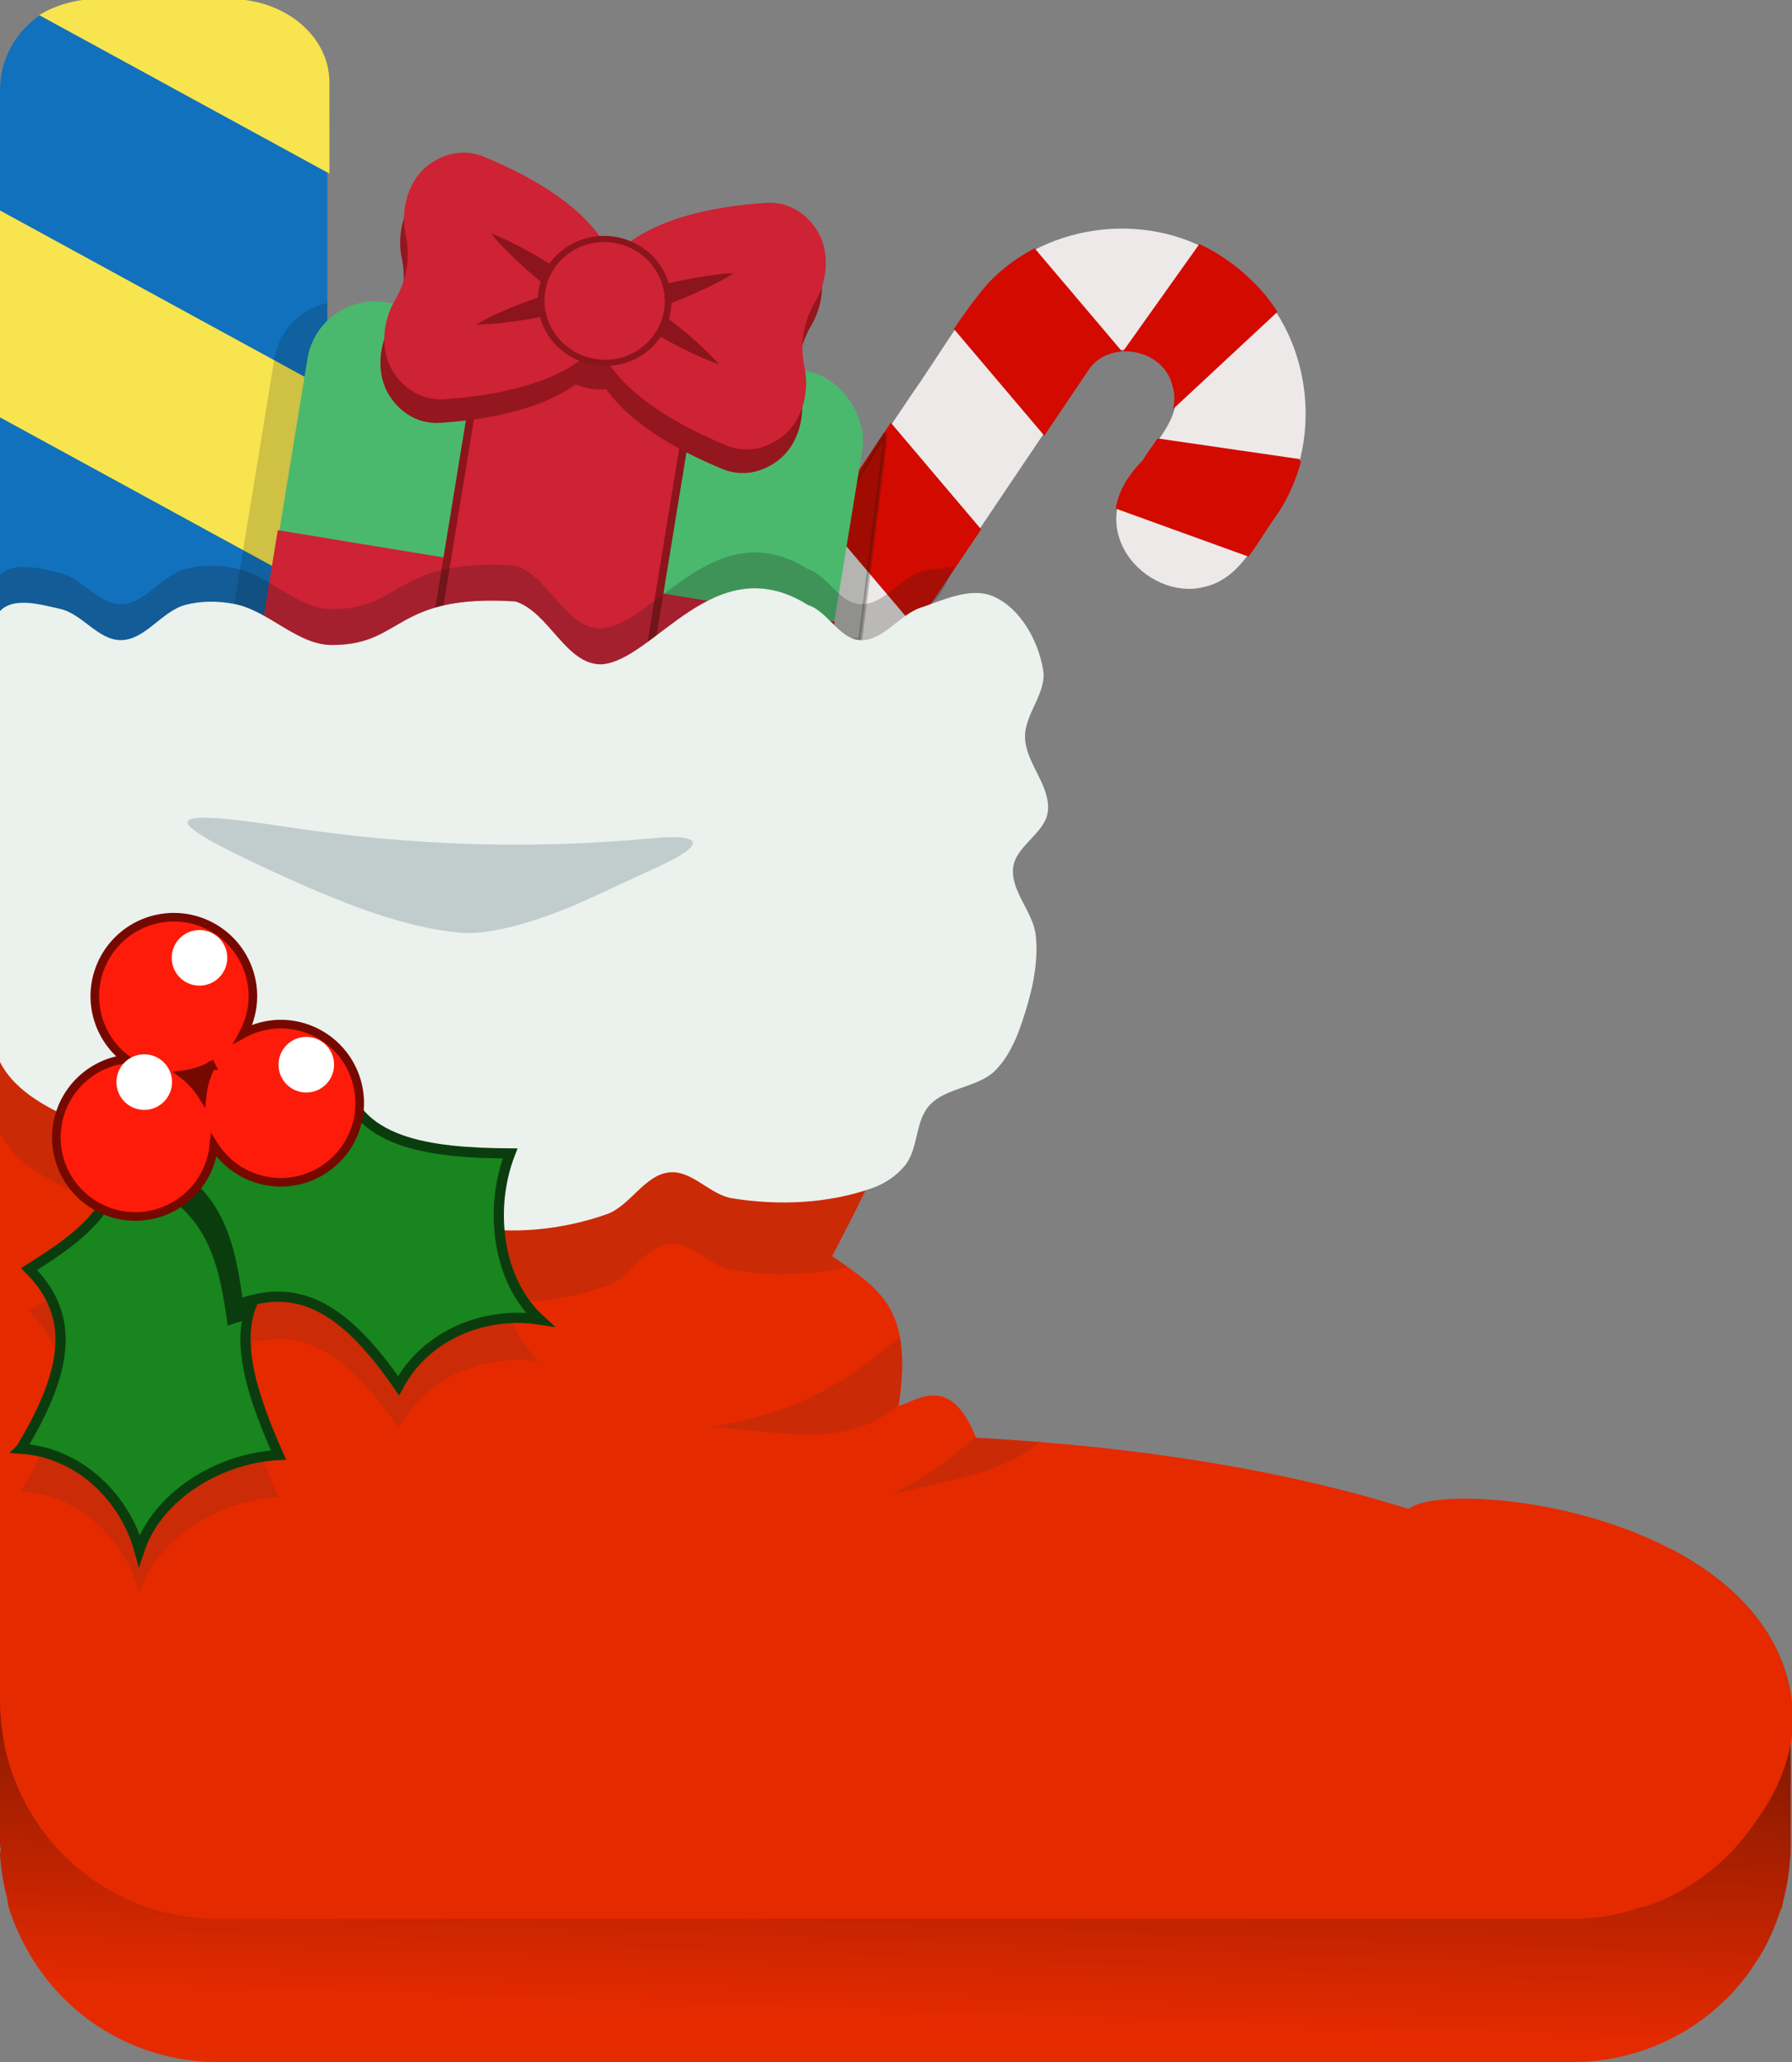 <?xml version="1.0" encoding="UTF-8" standalone="no"?>
<svg
   id="Layer_1"
   data-name="Layer 1"
   viewBox="0 0 300 345"
   version="1.1"
   sodipodi:docname="xmasStocking2.svg"
   xml:space="preserve"
   inkscape:version="1.2 (dc2aedaf03, 2022-05-15)"
   xmlns:inkscape="http://www.inkscape.org/namespaces/inkscape"
   xmlns:sodipodi="http://sodipodi.sourceforge.net/DTD/sodipodi-0.dtd"
   xmlns:xlink="http://www.w3.org/1999/xlink"
   xmlns="http://www.w3.org/2000/svg"
   xmlns:svg="http://www.w3.org/2000/svg"><rect x="0" y="0" width="300" height="345" fill="#808080" stroke="none"/><sodipodi:namedview
     id="namedview43676"
     pagecolor="#505050"
     bordercolor="#ffffff"
     borderopacity="1"
     inkscape:showpageshadow="0"
     inkscape:pageopacity="0"
     inkscape:pagecheckerboard="1"
     inkscape:deskcolor="#505050"
     showgrid="false"
     inkscape:zoom="1.42"
     inkscape:cx="23.239437"
     inkscape:cy="154.92958"
     inkscape:window-width="1366"
     inkscape:window-height="705"
     inkscape:window-x="-8"
     inkscape:window-y="-8"
     inkscape:window-maximized="1"
     inkscape:current-layer="Layer_1" /><defs
     id="defs43614"><inkscape:path-effect
       effect="fillet_chamfer"
       id="path-effect8356"
       is_visible="true"
       lpeversion="1"
       nodesatellites_param="F,0,0,1,0,15.476,0,1 @ F,0,0,1,0,11.435,0,1 @ F,0,0,1,0,39.325,0,1"
       unit="px"
       method="auto"
       mode="F"
       radius="0"
       chamfer_steps="1"
       flexible="false"
       use_knot_distance="true"
       apply_no_radius="true"
       apply_with_radius="true"
       only_selected="false"
       hide_knots="false" /><linearGradient
       inkscape:collect="always"
       id="linearGradient2952"><stop
         style="stop-color:#e52a00;stop-opacity:1;"
         offset="0.128"
         id="stop2948" /><stop
         style="stop-color:#881900;stop-opacity:1;"
         offset="1"
         id="stop2950" /></linearGradient><style
       id="style43605">.cls-1{fill:url(#linear-gradient);}.cls-2{fill:#663723;}.cls-3{fill:#85482c;}.cls-4{fill:#995b3c;}.cls-5{fill:#4c281b;}.cls-6{fill:#2f2c38;}.cls-7{fill:#15141a;}.cls-8{fill:#dae6f5;}.cls-9{fill:#7ca1d5;}.cls-10,.cls-11{fill:none;stroke-linecap:round;stroke-miterlimit:10;stroke-width:4px;}.cls-10{stroke:#663723;}.cls-11{stroke:#4c281b;}.cls-12{fill:#bcd1e9;}.cls-13{fill:#aa715d;}</style><linearGradient
       inkscape:collect="always"
       xlink:href="#linearGradient2952"
       id="linearGradient2954"
       x1="150"
       y1="345"
       x2="151.986"
       y2="288.898"
       gradientUnits="userSpaceOnUse" /></defs><path
     id="path24149"
     style="opacity:1;fill:#ede9e9;fill-opacity:1;stroke:none;stroke-width:2.104;stroke-linecap:round;stroke-dasharray:none;stroke-opacity:1;paint-order:stroke fill markers;stop-color:#000000"
     d="m 204.947,43.494 c -11.875,-8.366 -29.491,-6.531 -39.38,4.109 -4.911,5.682 -8.629,12.277 -12.956,18.404 -12.985,19.376 -26.097,38.67 -39.001,58.098 -4.093,6.882 1.746,16.542 9.728,16.183 5.205,0.248 8.768,-3.853 11.171,-7.933 15.922,-23.626 31.753,-47.316 47.733,-70.901 3.773,-5.013 12.608,-3.282 14.21,2.794 1.745,5.097 -2.61,8.999 -4.983,12.979 -11.233,11.172 0.532,23.285 9.938,21.019 6.109,-1.26 8.621,-7.374 11.929,-11.917 8.294,-11.78 6.564,-29.215 -3.877,-39.139 -1.386,-1.368 -2.896,-2.61 -4.512,-3.696 z"
     sodipodi:nodetypes="scccccccccccss" /><path
     id="rect25592"
     style="opacity:1;fill:#d30a00;fill-opacity:1;stroke:#d30a00;stroke-width:0.5;stroke-linecap:round;stroke-dasharray:none;stroke-opacity:1;paint-order:normal;stop-color:#000000"
     class="UnoptimicedTransforms"
     d="m 475.433,27.478 c -1.531,0.397 -3.003,0.948 -4.427,1.591 l 5.264,20.688 c 2.278,-2.64 6.124,-3.99 9.5,-2.378 1.215,0.476 2.141,1.183 2.874,2.039 l -1.061,-22.906 c -2.117,-0.261 -4.264,-0.318 -6.414,-0.086 -1.939,0.173 -3.863,0.522 -5.737,1.052 z m -21.802,23.199 c -0.687,3.097 -0.909,6.299 -0.527,9.498 0.478,3.059 1.231,6.058 2.052,9.043 l 22.901,-0.002 c -1.199,-4.269 -2.413,-8.534 -3.605,-12.805 -0.469,-2.073 0.042,-4.079 1.125,-5.733 z M 509.205,39.554 491.286,55.379 c 0.376,1.434 0.713,2.878 1.164,4.193 0.291,3.649 1.42,6.383 3.028,8.34 l 20.165,-11.563 c -0.585,-2.558 -1.512,-5.108 -2.111,-7.573 -0.868,-3.341 -2.37,-6.444 -4.328,-9.223 z m -48.759,48.358 c 1.751,6.178 3.497,12.359 5.239,18.54 l 22.869,0.001 c -1.751,-6.178 -3.486,-12.36 -5.233,-18.539 z m 10.545,37.235 c 1.751,6.182 3.506,12.363 5.279,18.538 l 22.611,-8.9e-4 c -0.204,-1.711 -0.655,-3.42 -1.211,-5.014 -1.27,-4.509 -2.552,-9.016 -3.827,-13.524 z"
     transform="rotate(49.713,322.905,-256.452)" /><path
     id="rect26305"
     style="opacity:0.251;fill:#08140b;fill-opacity:1;stroke:#08140b;stroke-width:0.645;stroke-dasharray:none;stroke-opacity:1"
     class="cls-7"
     d="m 157.903,47.839 c -5.133,11.202 -9.07,25.985 -14.2,37.188 l 15.7,-2.566 -1.218,-32.127 c 0,-0.858 -0.103,-1.692 -0.281,-2.495 z"
     transform="rotate(9.284)"
     sodipodi:nodetypes="ccccc" /><rect
     style="fill:#1171bd;fill-opacity:1;stroke:none;stroke-width:0.706;stroke-linecap:round;stroke-dasharray:none;stroke-opacity:1;paint-order:normal;stop-color:#000000"
     id="rect27206"
     width="54.795"
     height="145.814"
     x="0"
     y="0"
     ry="15.105" /><path
     id="rect28278"
     style="fill:#f7e44e;fill-opacity:1;stroke:#f7e44e;stroke-width:0.47;stroke-linecap:round;stroke-dasharray:none;stroke-opacity:1;paint-order:normal;stop-color:#000000"
     class="UnoptimicedTransforms"
     d="m -226.462,122.464 c 2.446,-1.603 4.202,-3.847 5.208,-6.361 l -47.621,7.4e-4 8.155,12.447 c 4.154,6.34 12.602,8.101 18.942,3.947 z m -8.008,-37.189 -18.675,-28.506 -54.602,4.94e-4 18.675,28.506 z M -273.341,25.941 -287.426,4.442 c -4.154,-6.34 -12.603,-8.102 -18.943,-3.948 L -321.685,10.528 c -5.218,3.419 -7.324,9.745 -5.594,15.412 z"
     transform="matrix(-1.004,-0.548,0.657,-0.836,-291.36,-21.664)" /><path
     id="rect28827"
     style="fill:#09160d;stroke-width:0.345;fill-opacity:1;opacity:0.165"
     class="cls-7"
     d="M 62.255 41.19 C 58.011 42.851 55.016 46.964 55.016 51.811 L 55.016 97.159 L 70.978 94.55 L 62.255 41.19 z "
     transform="rotate(9.284)" /><rect
     class="cls-7"
     y="39.502"
     width="94.13"
     height="95.952"
     rx="11.415"
     id="rect13789"
     x="60.482"
     style="fill:#4ab96d;stroke-width:0.345"
     transform="rotate(9.284)" /><rect
     class="cls-10"
     x="80.003"
     y="-154.628"
     width="20.58"
     height="94.46"
     id="rect22600"
     style="fill:#ce2235;stroke:none;stroke-opacity:1"
     transform="matrix(-0.161,0.987,-0.987,-0.162,0,0)" /><rect
     class="cls-10"
     x="88.968"
     y="39.502"
     width="36.008"
     height="95.952"
     id="rect13795"
     style="fill:#ce2235;stroke:#8c141c;stroke-width:1.3;stroke-dasharray:none;stroke-opacity:1"
     transform="rotate(9.284)" /><path
     id="path22895"
     style="fill:#94161f;fill-opacity:1;stroke:none;stroke-opacity:1"
     class="cls-10"
     d="m 78.461,29.618 c -2.701,-0.472 -5.418,0.363 -7.625,2.142 -3.159,2.555 -4.448,7.209 -3.578,11.438 a 15.786,15.786 0 0 1 0.168,5.69 15.781,15.781 0 0 1 -1.971,5.34 c -2.169,3.713 -2.434,8.567 -0.251,11.982 1.879,2.94 4.943,4.772 8.482,4.539 7.465,-0.499 16.651,-2.073 22.688,-6.442 a 11.19,10.868 9.284 0 0 2.444,0.712 11.19,10.868 9.284 0 0 2.678,0.097 c 4.325,6.08 12.55,10.507 19.478,13.362 3.281,1.348 6.769,0.587 9.486,-1.602 3.157,-2.541 4.451,-7.228 3.578,-11.438 a 15.781,15.781 0 0 1 -0.17,-5.69 15.786,15.786 0 0 1 1.973,-5.34 c 2.169,-3.713 2.432,-8.554 0.251,-11.982 -1.879,-2.94 -4.944,-4.77 -8.483,-4.537 -7.453,0.497 -16.613,2.08 -22.649,6.436 a 11.19,10.868 9.284 0 0 -2.634,-0.761 11.19,10.868 9.284 0 0 -2.59,-0.101 C 95.399,37.417 87.224,33.003 80.321,30.16 79.706,29.907 79.084,29.727 78.461,29.618 Z" /><path
     class="cls-10"
     d="m 136.737,38.48 c 2.181,3.428 1.918,8.269 -0.25,11.981 a 15.786,15.786 0 0 0 -1.972,5.34 15.781,15.781 0 0 0 0.169,5.69 c 0.874,4.21 -0.421,8.896 -3.578,11.438 -2.717,2.189 -6.205,2.949 -9.486,1.601 C 111.011,70.158 97.361,62.104 99.328,50.068 101.296,38.032 116.796,34.706 128.255,33.942 c 3.539,-0.233 6.604,1.599 8.483,4.538 z"
     id="path13839"
     style="fill:#ce2235;stroke:none;stroke-opacity:1" /><path
     class="cls-10"
     d="m 71.481,27.813 c -3.159,2.555 -4.448,7.209 -3.578,11.438 a 15.786,15.786 0 0 1 0.169,5.69 15.781,15.781 0 0 1 -1.972,5.34 c -2.169,3.713 -2.434,8.567 -0.25,11.981 1.879,2.94 4.943,4.771 8.483,4.538 C 85.781,66.034 101.285,62.745 103.253,50.71 105.22,38.674 91.585,30.585 80.967,26.212 c -3.281,-1.348 -6.769,-0.588 -9.486,1.601 z"
     id="path13841"
     style="fill:#ce2235;stroke:none;stroke-opacity:1" /><ellipse
     class="cls-15"
     cx="108.013"
     cy="33.356"
     rx="11.19"
     ry="10.868"
     id="ellipse13843"
     style="fill:#8c141c;stroke-width:0.466"
     transform="rotate(9.284)" /><path
     class="cls-15"
     d="m 122.861,45.696 a 41.821,41.821 0 0 1 -4.044,2.222 c -1.369,0.668 -2.753,1.282 -4.15,1.865 -1.398,0.583 -2.81,1.112 -4.225,1.626 l -2.136,0.741 -2.155,0.686 0.472,-3.32 c 1.227,0.833 2.443,1.678 3.634,2.562 1.191,0.884 2.367,1.802 3.522,2.727 1.156,0.925 2.283,1.911 3.388,2.913 a 42.482,42.482 0 0 1 3.186,3.229 42.929,42.929 0 0 1 -4.196,-1.724 c -1.359,-0.633 -2.687,-1.312 -3.997,-2.017 -1.31,-0.705 -2.594,-1.453 -3.883,-2.225 -1.289,-0.772 -2.513,-1.571 -3.747,-2.391 l -3.246,-2.168 3.777,-1.138 2.164,-0.651 2.177,-0.588 c 1.477,-0.377 2.924,-0.744 4.418,-1.052 1.494,-0.308 2.97,-0.59 4.479,-0.815 a 43.418,43.418 0 0 1 4.561,-0.481 z"
     id="path13845"
     style="fill:#8c141c;stroke-width:0.466" /><path
     class="cls-15"
     d="m 82.186,39.047 a 43.418,43.418 0 0 1 4.2,1.899 c 1.359,0.694 2.682,1.434 3.986,2.199 1.305,0.765 2.573,1.577 3.854,2.404 l 1.876,1.25 1.844,1.306 3.218,2.281 -3.817,1.037 c -1.431,0.384 -2.868,0.748 -4.314,1.074 -1.445,0.325 -2.904,0.62 -4.389,0.873 -1.485,0.253 -2.94,0.463 -4.431,0.639 a 42.929,42.929 0 0 1 -4.526,0.298 42.482,42.482 0 0 1 4.048,-2.047 c 1.369,-0.611 2.748,-1.169 4.139,-1.683 1.391,-0.513 2.798,-1.01 4.207,-1.464 1.409,-0.454 2.832,-0.872 4.261,-1.271 L 95.745,51.148 93.927,49.799 92.139,48.416 C 90.961,47.478 89.786,46.527 88.652,45.53 87.517,44.533 86.392,43.509 85.311,42.44 a 41.821,41.821 0 0 1 -3.126,-3.394 z"
     id="path13847"
     style="fill:#8c141c;stroke-width:0.466" /><ellipse
     class="cls-10"
     cx="108.013"
     cy="33.356"
     rx="8.074"
     ry="7.842"
     id="ellipse13849"
     style="fill:#ce2235;stroke:#ce2235;stroke-opacity:1"
     transform="rotate(9.284)" /><path
     id="path43616"
     style="fill:url(#linearGradient2954);fill-opacity:1"
     class="cls-1"
     d="M 0 259.141 L 0 284.656 L 0 288.898 L 0 308.619 A 36.38 36.38 0 0 0 0.115 309.5 C 0.083 309.757 0.028 310.006 0 310.264 A 36.38 36.38 0 0 0 1.162 317.445 A 36.38 36.38 0 0 0 1.27 318.105 A 36.38 36.38 0 0 0 1.408 318.963 A 36.38 36.38 0 0 0 4.826 326.697 A 36.38 36.38 0 0 0 4.881 326.82 A 36.38 36.38 0 0 0 36.164 345 L 36.381 345 L 263.402 345 L 263.619 345 A 36.38 36.38 0 0 0 263.727 344.986 A 36.38 36.38 0 0 0 272.533 343.822 A 36.38 36.38 0 0 0 273.1 343.672 A 36.38 36.38 0 0 0 280.865 340.506 A 36.38 36.38 0 0 0 281.783 340.006 A 36.38 36.38 0 0 0 288.166 335.225 A 36.38 36.38 0 0 0 289.23 334.23 A 36.38 36.38 0 0 0 294.004 328.232 A 36.38 36.38 0 0 0 294.9 326.826 A 36.38 36.38 0 0 0 297.943 319.939 A 36.38 36.38 0 0 0 298.375 318.963 A 36.38 36.38 0 0 0 298.506 318.152 A 36.38 36.38 0 0 0 299.686 310.873 A 36.38 36.38 0 0 0 299.783 310.264 C 299.77 310.14 299.741 310.02 299.727 309.896 A 36.38 36.38 0 0 0 299.783 308.619 L 299.783 291.57 L 299.783 288.898 L 299.783 283.471 C 299.683 282.895 299.601 282.308 299.469 281.75 C 299.245 280.807 298.977 279.89 298.666 278.996 C 298.355 278.103 298.002 277.233 297.609 276.389 C 297.217 275.544 296.784 274.723 296.316 273.926 C 295.848 273.129 295.344 272.357 294.807 271.607 C 294.269 270.858 293.697 270.13 293.096 269.426 C 292.494 268.722 291.863 268.042 291.203 267.383 C 290.543 266.724 289.855 266.087 289.143 265.473 C 288.431 264.858 287.694 264.265 286.936 263.693 C 286.177 263.122 285.397 262.572 284.598 262.043 C 283.799 261.514 282.982 261.005 282.148 260.518 C 281.33 260.039 280.496 259.581 279.65 259.141 L 253.756 259.141 L 46.027 259.141 L 0 259.141 z " /><path
     id="path434"
     style="opacity:1;fill:#e52a00;fill-opacity:1;stroke-width:4.191;stroke-linecap:round;paint-order:stroke fill markers;stop-color:#000000"
     d="m 0,175.756 v 83.385 5.977 19.502 0.037 c 0,0.036 0.006,0.07 0.006,0.105 0.004,1.066 0.065,2.118 0.158,3.16 0.034,0.387 0.081,0.769 0.127,1.152 0.087,0.712 0.195,1.415 0.322,2.113 0.073,0.406 0.138,0.814 0.225,1.215 0.201,0.928 0.433,1.844 0.703,2.744 0.005,0.017 0.008,0.035 0.014,0.053 0.153,0.511 0.341,1.005 0.516,1.506 0.154,0.439 0.306,0.879 0.477,1.311 0.229,0.582 0.473,1.154 0.73,1.721 0.132,0.289 0.275,0.572 0.414,0.857 1.036,2.129 2.268,4.135 3.682,6.004 0.01,0.013 0.019,0.028 0.029,0.041 6.632,8.743 17.107,14.396 28.977,14.396 H 263.619 c 3.89,0 7.712,-0.735 11.338,-2.021 l 0.486,-0.002 c 7.488,-2.56 13.85,-7.481 18.227,-13.881 4.674,-6.244 7.237,-13.547 6.33,-20.475 -4.166,-31.808 -57.575,-37.416 -64.207,-32.197 -20.505,-6.427 -45.04,-10.458 -72.406,-11.887 -4.312,-11.119 -10.151,-6.01 -12.947,-5.342 2.457,-16.427 -3.091,-19.464 -11.143,-25.055 22.924,-43.674 1.633,-15.189 11.336,-26.84 z"
     sodipodi:nodetypes="ccccscccccscccccscsscccscccccc" /><path
     id="path7300"
     style="opacity:1;fill:#cb2a06;fill-opacity:1;stroke-width:6.387;stroke-linecap:round;paint-order:stroke fill markers;stop-color:#000000"
     d="M 0 177.682 L 0 189.682 C 2.61 194.86 8.651 197.756 13.986 200.029 C 17.054 201.337 20.893 200.163 23.848 201.709 C 26.922 203.317 28.162 207.356 31.137 209.143 C 37.671 213.067 45.458 215.996 53.07 215.605 C 57.354 215.386 60.688 210.586 64.975 210.725 C 69.888 210.883 73.398 216.29 78.23 217.188 C 85.897 218.611 94.178 217.748 101.537 215.17 C 105.522 213.774 107.878 208.56 112.08 208.148 C 115.845 207.78 118.832 211.886 122.566 212.488 C 128.891 213.508 135.599 213.442 141.877 211.967 C 141.049 211.385 140.195 210.799 139.297 210.176 C 141.689 205.618 143.35 202.256 144.865 199.143 C 137.767 201.401 129.908 201.672 122.566 200.488 C 118.832 199.886 115.845 195.78 112.08 196.148 C 107.878 196.56 105.522 201.774 101.537 203.17 C 94.178 205.748 85.897 206.611 78.23 205.188 C 73.398 204.29 69.888 198.883 64.975 198.725 C 60.688 198.586 57.354 203.386 53.07 203.605 C 45.458 203.996 37.671 201.067 31.137 197.143 C 28.162 195.356 26.922 191.317 23.848 189.709 C 20.893 188.163 17.054 189.337 13.986 188.029 C 8.651 185.756 2.61 182.86 0 177.682 z " /><path
     id="path12279"
     style="opacity:1;fill:#cb2b07;fill-opacity:1;stroke-width:0.471;stroke-linecap:round;stop-color:#000000"
     d="m 57.236,186.693 c -9.89,7.663 -15.949,7.898 -25.113,3.728 l -3.621,7.38 -7.75,-0.253 c -0.107,11.592 -7.885,16.804 -15.881,21.835 7.622,7.625 6.806,16.523 -1.345,30.047 9.917,0.686 17.427,8.358 19.795,16.997 2.97,-9.031 13.253,-15.407 23.3,-15.931 -4.279,-9.676 -7.483,-19.178 -4.12,-25.983 8.849,-2.157 16.039,2.54 24.228,14.383 4.699,-8.76 14.779,-12.455 23.627,-11.065 -7.013,-6.418 -8.602,-18.412 -4.952,-27.787 -13.65,-0.094 -26.308,-1.697 -28.168,-13.35 z" /><path
     id="rect6647"
     style="opacity:1;fill:#ebf1ed;stroke-width:6.387;stroke-linecap:round;paint-order:stroke fill markers;stop-color:#000000;fill-opacity:1"
     d="m 55.982,107.908 c -6.06,0.287 -10.884,-5.779 -16.85,-6.881 -2.661,-0.492 -5.503,-0.519 -8.117,0.182 -3.941,1.057 -6.653,5.827 -10.732,5.887 -3.83,0.056 -6.491,-4.401 -10.23,-5.23 C 6.779,101.139 2.328,99.815 0,102.229 v 75.453 c 2.61,5.179 8.651,8.074 13.986,10.348 3.068,1.307 6.907,0.134 9.861,1.68 3.075,1.609 4.314,5.647 7.289,7.434 6.534,3.924 14.322,6.853 21.934,6.463 4.283,-0.22 7.618,-5.019 11.904,-4.881 4.913,0.159 8.423,5.565 13.256,6.463 7.667,1.424 15.947,0.56 23.307,-2.018 3.985,-1.396 6.34,-6.61 10.543,-7.021 3.765,-0.368 6.752,3.738 10.486,4.34 7.745,1.249 16.077,0.907 23.473,-1.711 2.102,-0.744 4.101,-2.077 5.492,-3.82 2.237,-2.803 1.636,-7.307 4.031,-9.977 2.821,-3.143 8.24,-2.939 11.166,-5.984 2.779,-2.892 4.122,-6.977 5.258,-10.824 1.102,-3.732 1.808,-7.715 1.424,-11.588 -0.397,-4.001 -4.267,-7.457 -3.793,-11.449 0.431,-3.63 5.318,-5.688 5.793,-9.312 0.566,-4.319 -3.742,-8.144 -3.812,-12.5 -0.062,-3.879 3.673,-7.408 3.035,-11.234 -0.813,-4.878 -3.778,-10.31 -8.309,-12.293 -3.761,-1.645 -8.28,0.56 -12.174,1.859 -3.638,1.214 -6.308,5.63 -10.139,5.441 -3.518,-0.173 -5.415,-4.833 -8.775,-5.887 -15.651,-9.826 -25.733,9.485 -34.631,9.943 -5.913,-0.013 -8.666,-8.671 -14.283,-10.518 -20.182,-1.317 -18.747,7.136 -30.34,7.273 z"
     sodipodi:nodetypes="csscsccssssssssssssssssscsssscccc" /><path
     id="rect8188"
     style="opacity:1;fill:#cb2a06;stroke-width:6.387;stroke-linecap:round;paint-order:stroke fill markers;stop-color:#000000"
     d="M 150.617 223.592 C 138.851 234.175 128.741 237.097 118.906 238.738 C 130.031 239.404 141.985 242.692 150.463 234.994 C 151.166 230.166 151.173 226.497 150.617 223.592 z M 163.264 240.287 C 158.717 244.61 154.013 247.546 149.264 250.088 C 157.937 247.721 167.666 246.796 174.027 241.275 C 170.529 240.998 166.986 240.76 163.387 240.572 C 163.346 240.468 163.304 240.388 163.264 240.287 z " /><path
     id="rect8197"
     style="opacity:1;fill:#c1cccd;stroke-width:7.09;stroke-linecap:round;paint-order:stroke fill markers;stop-color:#000000;fill-opacity:1"
     d="m 110.516,144.86 -11.711,5.425 c -5.73,2.655 -15.448,6.301 -21.704,5.766 -9.669,-0.827 -20.434,-5.166 -31.428,-10.237 -19.706,-9.091 -19.051,-10.706 2.409,-7.447 20.154,3.06 40.048,3.852 61.118,1.884 8.509,-0.795 9.07,1.017 1.315,4.61 z"
     sodipodi:nodetypes="cccc"
     inkscape:path-effect="#path-effect8356"
     inkscape:original-d="m 124.55855,138.35426 -36.129169,16.73766 c -21.663928,6.37581 -52.512893,-16.6646 -78.7693404,-24.9969 39.2196564,10.6306 74.4187314,14.44535 114.8985094,8.25924 z" /><path
     id="rect10765"
     style="opacity:1;fill:#18851e;stroke:#0b3c0e;stroke-width:1.705;stroke-linecap:round;stroke-dasharray:none;stroke-opacity:1;stop-color:#000000"
     d="m 3.526,242.377 c 9.917,0.686 17.427,8.357 19.795,16.996 2.97,-9.031 13.253,-15.407 23.3,-15.93 -5.522,-12.484 -9.261,-24.683 0.599,-31.166 C 36.17,206.408 33.466,200.98 33.504,190.912 l -12.753,-0.417 c -0.107,11.592 -7.884,16.804 -15.88,21.835 7.622,7.625 6.806,16.523 -1.345,30.047 z"
     sodipodi:nodetypes="cccccccc" /><path
     id="path12274"
     style="opacity:1;fill:#0b3c0e;fill-opacity:1;stroke-width:0.471;stroke-linecap:round;stop-color:#000000"
     d="m 28.468,190.747 -3.73,7.604 c 10.525,4.86 12.083,14.092 13.384,23.448 1.113,-0.421 2.196,-0.737 3.258,-0.957 0.644,-3.39 2.425,-6.32 5.839,-8.565 -11.05,-5.869 -13.754,-11.297 -13.716,-21.365 z" /><rect
     style="opacity:1;fill:#750900;fill-opacity:1;stroke:none;stroke-width:1.44;stroke-linecap:round;stroke-dasharray:none;stroke-opacity:1;paint-order:normal;stop-color:#000000"
     id="rect13026"
     width="8.244"
     height="8.951"
     x="29.09"
     y="175.697" /><path
     id="path12272"
     style="opacity:1;fill:#18851e;stroke:#0b3c0e;stroke-width:1.705;stroke-linecap:round;stroke-dasharray:none;stroke-opacity:1;stop-color:#000000"
     d="m 66.728,231.843 c 4.699,-8.76 14.779,-12.456 23.627,-11.065 -7.013,-6.418 -8.602,-18.412 -4.952,-27.788 -13.65,-0.094 -26.309,-1.697 -28.168,-13.349 -9.89,7.663 -15.949,7.898 -25.113,3.728 l -5.62,11.455 c 10.525,4.86 12.082,14.092 13.383,23.448 10.083,-3.817 17.861,0.583 26.842,13.57 z"
     sodipodi:nodetypes="cccccccc" /><path
     id="circle9309"
     style="fill:#fe1b0a;fill-opacity:1;fill-rule:evenodd;stroke:#750900;stroke-width:1.44;stroke-dasharray:none;stroke-opacity:1;paint-order:normal"
     d="m 29.104,153.465 a 13.232,13.232 0 0 0 -13.233,13.233 13.232,13.232 0 0 0 5.212,10.484 13.232,13.232 0 0 0 -11.65,13.119 13.232,13.232 0 0 0 13.233,13.233 13.232,13.232 0 0 0 13.138,-11.893 13.232,13.232 0 0 0 11.182,6.171 13.232,13.232 0 0 0 13.233,-13.233 13.232,13.232 0 0 0 -13.233,-13.233 13.232,13.232 0 0 0 -6.264,1.613 13.232,13.232 0 0 0 1.615,-6.262 13.232,13.232 0 0 0 -13.233,-13.233 z m 6.262,24.85 a 13.232,13.232 0 0 0 -1.517,4.919 13.232,13.232 0 0 0 -3.12,-3.42 13.232,13.232 0 0 0 4.637,-1.5 z" /><path
     id="path9935"
     style="fill:#ffffff;fill-opacity:1;fill-rule:evenodd;stroke-width:0.318"
     d="M 33.395 155.611 A 4.649 4.649 0 0 0 28.746 160.26 A 4.649 4.649 0 0 0 33.395 164.908 A 4.649 4.649 0 0 0 38.043 160.26 A 4.649 4.649 0 0 0 33.395 155.611 z M 51.275 173.492 A 4.649 4.649 0 0 0 46.627 178.141 A 4.649 4.649 0 0 0 51.275 182.791 A 4.649 4.649 0 0 0 55.926 178.141 A 4.649 4.649 0 0 0 51.275 173.492 z M 24.146 176.402 A 4.649 4.649 0 0 0 19.496 181.053 A 4.649 4.649 0 0 0 24.146 185.701 A 4.649 4.649 0 0 0 28.795 181.053 A 4.649 4.649 0 0 0 24.146 176.402 z " /><path
     id="path28895"
     style="opacity:1;fill:#1a1a1a;fill-opacity:0.236;stroke-width:6.387;stroke-linecap:round;paint-order:stroke fill markers;stop-color:#000000"
     d="M 126.99,92.439 C 115.845,91.963 107.835,104.78 100.605,105.152 94.693,105.139 91.939,96.482 86.322,94.635 66.14,93.317 67.575,101.771 55.982,101.908 c -6.06,0.287 -10.884,-5.779 -16.85,-6.881 -2.661,-0.492 -5.503,-0.519 -8.117,0.182 -3.941,1.057 -6.653,5.827 -10.732,5.887 -3.83,0.056 -6.491,-4.401 -10.23,-5.23 C 6.779,95.139 2.328,93.815 0,96.229 v 6 c 2.328,-2.413 6.779,-1.089 10.053,-0.363 3.739,0.829 6.401,5.286 10.23,5.23 4.08,-0.059 6.791,-4.83 10.732,-5.887 2.614,-0.701 5.456,-0.673 8.117,-0.182 5.966,1.102 10.79,7.168 16.85,6.881 11.593,-0.137 10.158,-8.591 30.34,-7.273 5.617,1.847 8.371,10.504 14.283,10.518 8.898,-0.458 18.98,-19.77 34.631,-9.943 3.361,1.054 5.258,5.714 8.775,5.887 3.831,0.189 6.5,-4.227 10.139,-5.441 3.41,-0.71 4.092,-4.222 5.662,-6.922 -1.7,0.508 -4.076,0.392 -5.662,0.922 -3.638,1.214 -6.308,5.63 -10.139,5.441 -3.518,-0.173 -5.415,-4.833 -8.775,-5.887 -2.935,-1.842 -5.674,-2.66 -8.246,-2.77 z"
     sodipodi:nodetypes="scccsscscccccsccccsccsscss" /></svg>
